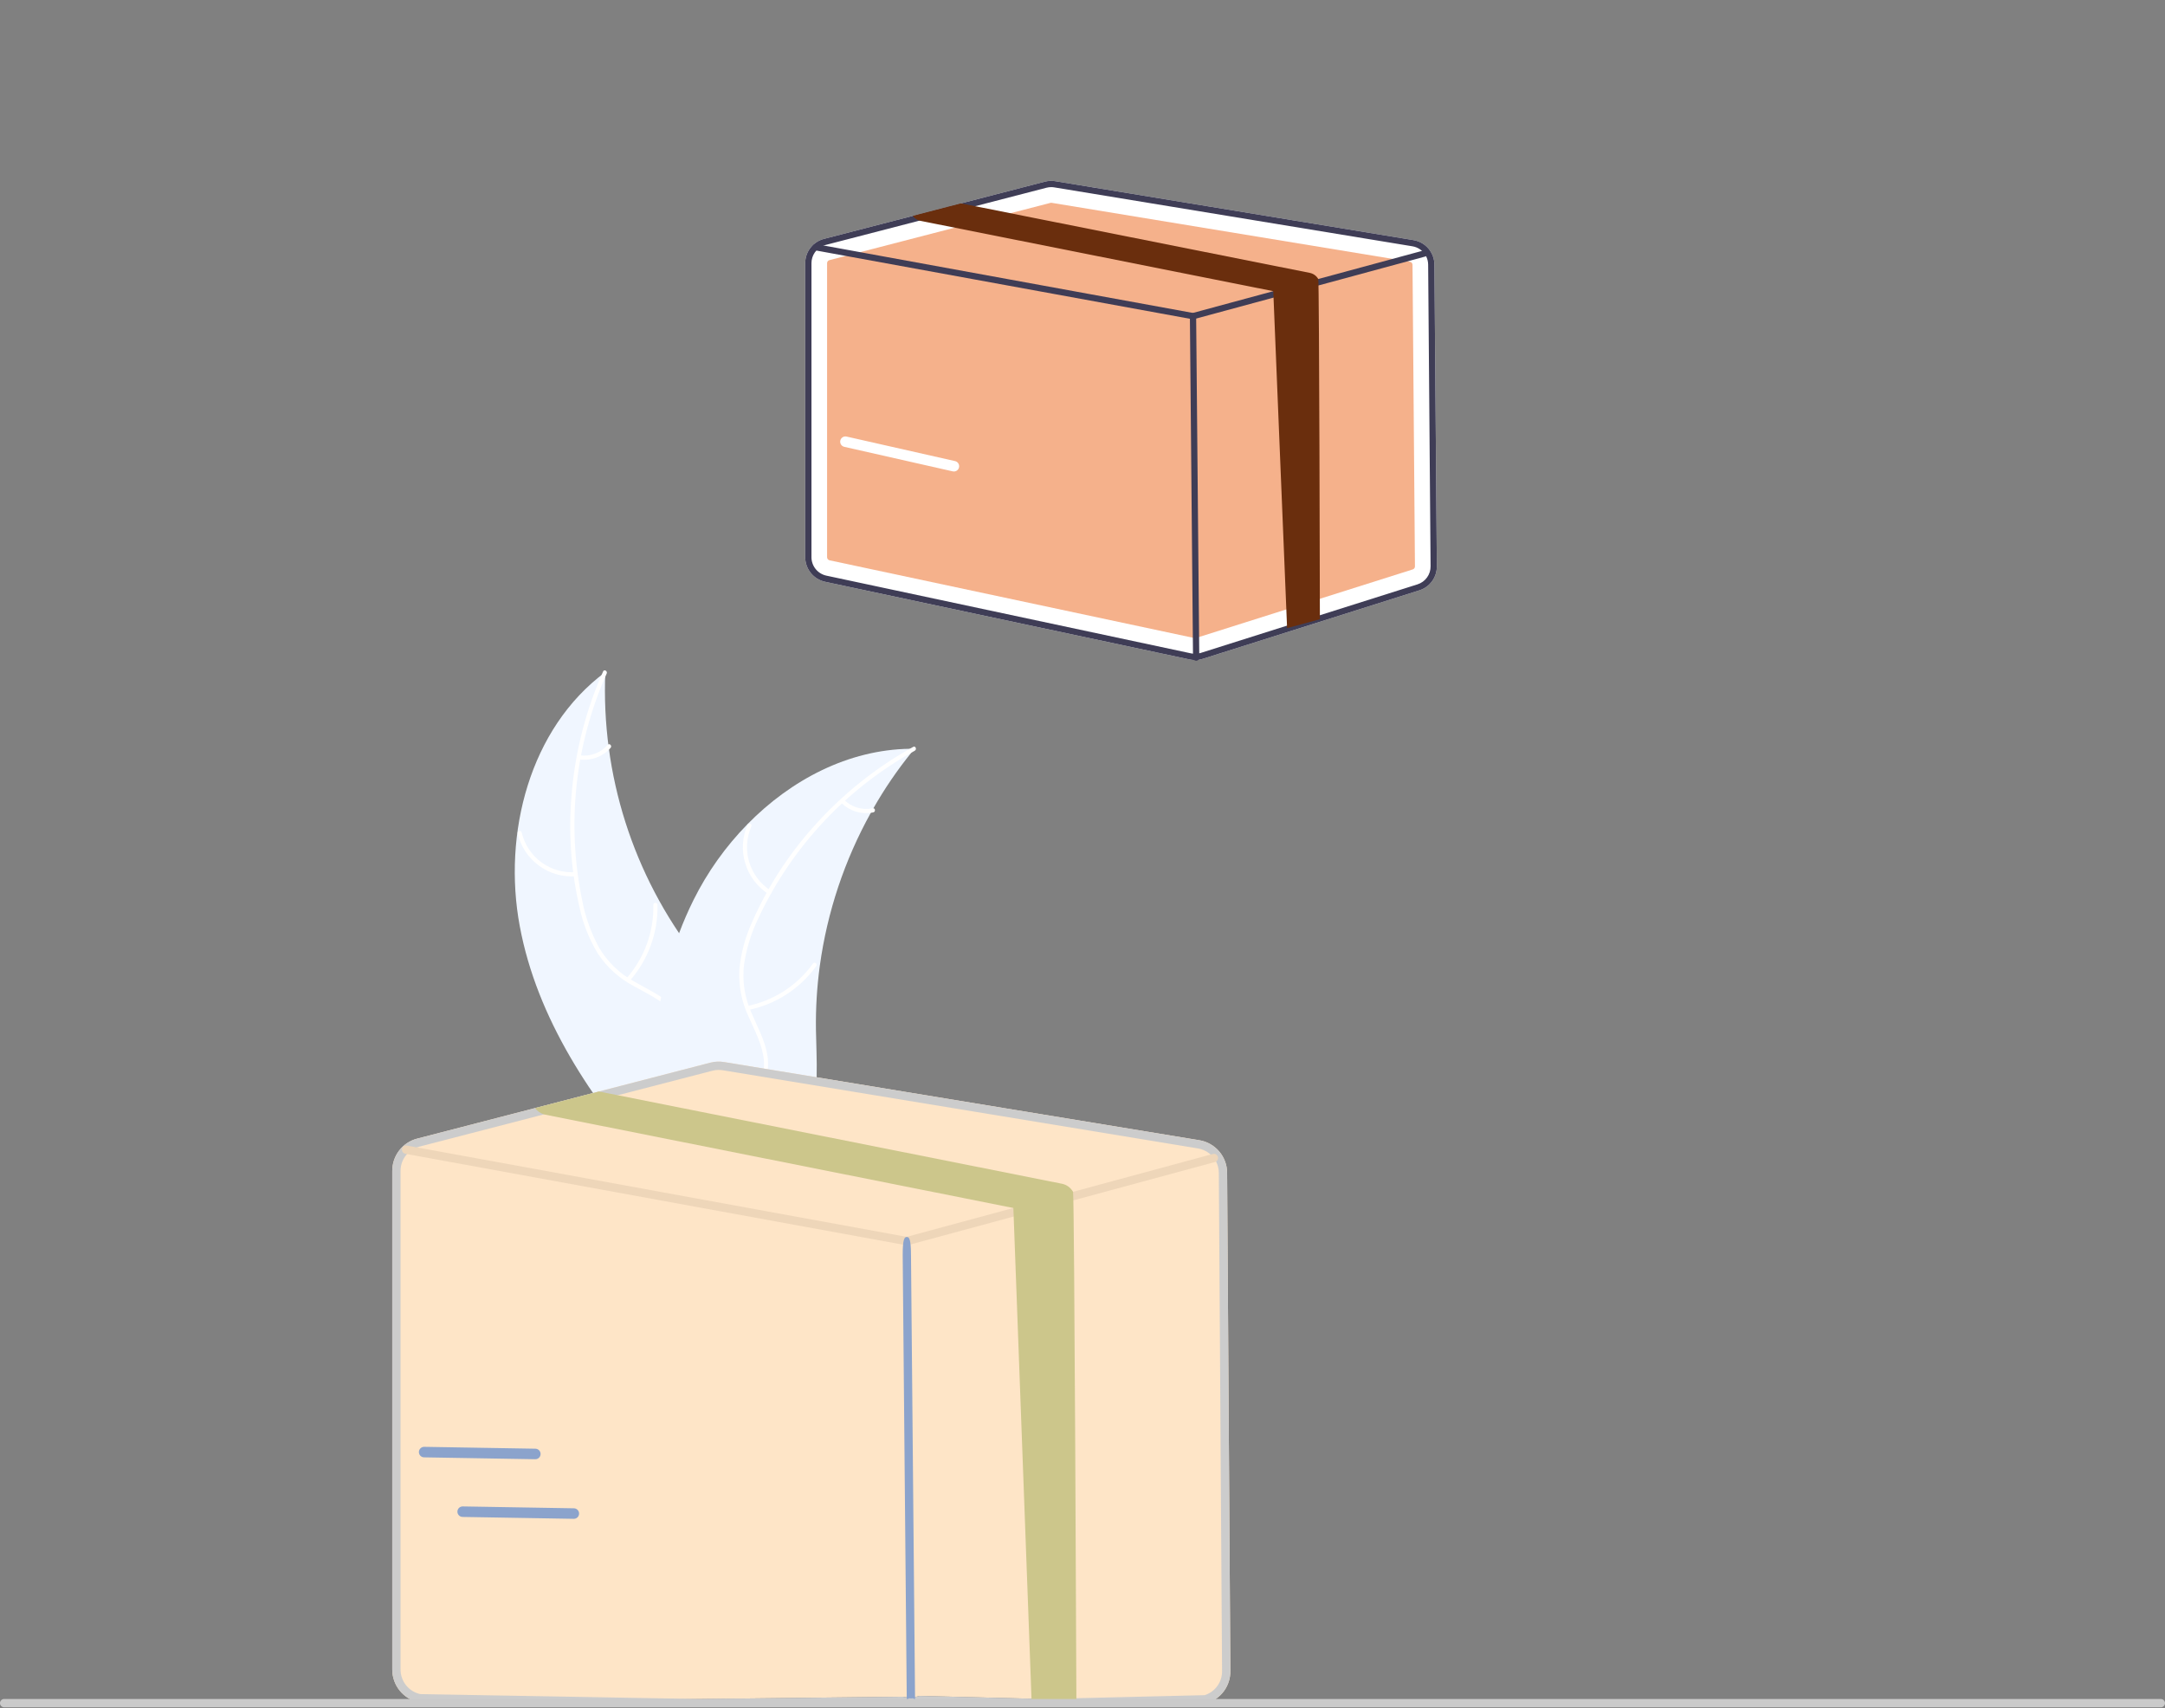 <svg width="199" height="157" viewBox="0 0 199 157" fill="none" xmlns="http://www.w3.org/2000/svg">
<rect x="0" y="0" width="199" height="157" fill="#808080" stroke="none"/>
<g clip-path="url(#clip0_1265_3313)">
<path d="M47.776 85.123C46.188 76.61 48.689 66.924 55.639 61.77C55.245 71.181 58.187 80.427 63.944 87.874C66.175 90.738 68.954 93.691 68.868 97.322C68.814 99.582 67.594 101.687 65.986 103.272C64.378 104.858 62.398 106.002 60.441 107.127L60.136 107.602C54.4 101.121 49.365 93.637 47.776 85.123Z" fill="#F0F6FF"/>
<path d="M55.764 61.901C52.845 68.446 52.058 75.746 53.517 82.764C53.804 84.281 54.328 85.743 55.069 87.096C55.834 88.39 56.931 89.456 58.247 90.183C59.46 90.885 60.781 91.462 61.803 92.447C62.318 92.959 62.719 93.574 62.981 94.252C63.242 94.931 63.357 95.656 63.319 96.382C63.27 98.194 62.574 99.88 61.836 101.505C61.017 103.309 60.138 105.17 60.191 107.198C60.198 107.444 59.816 107.439 59.81 107.194C59.718 103.665 62.265 100.831 62.833 97.445C63.097 95.865 62.888 94.195 61.779 92.97C60.809 91.899 59.447 91.303 58.213 90.603C56.919 89.913 55.814 88.917 54.994 87.7C54.186 86.389 53.606 84.951 53.28 83.445C52.492 80.067 52.24 76.586 52.532 73.13C52.843 69.183 53.825 65.319 55.438 61.704C55.537 61.481 55.864 61.678 55.764 61.901Z" fill="white"/>
<path d="M52.914 80.532C51.705 80.618 50.505 80.269 49.529 79.55C48.553 78.832 47.863 77.788 47.584 76.607C47.528 76.368 47.897 76.27 47.952 76.51C48.211 77.61 48.853 78.582 49.763 79.249C50.674 79.917 51.793 80.237 52.918 80.15C53.163 80.132 53.157 80.514 52.914 80.532Z" fill="white"/>
<path d="M57.586 89.908C59.227 88.049 60.108 85.639 60.054 83.158C60.048 82.912 60.43 82.917 60.435 83.162C60.487 85.744 59.565 88.25 57.852 90.18C57.689 90.364 57.423 90.091 57.586 89.908Z" fill="white"/>
<path d="M53.29 69.42C53.765 69.485 54.248 69.43 54.696 69.262C55.145 69.093 55.544 68.816 55.859 68.454C56.02 68.268 56.286 68.542 56.126 68.727C55.776 69.125 55.334 69.431 54.84 69.618C54.344 69.805 53.811 69.868 53.286 69.802C53.236 69.8 53.189 69.779 53.154 69.743C53.119 69.707 53.099 69.659 53.098 69.609C53.098 69.558 53.119 69.51 53.155 69.475C53.191 69.44 53.24 69.42 53.29 69.42Z" fill="white"/>
<path d="M84.058 68.812C83.961 68.931 83.863 69.05 83.767 69.172C82.469 70.778 81.303 72.487 80.281 74.281C80.2 74.419 80.12 74.559 80.043 74.699C77.627 79.049 76.038 83.811 75.358 88.742C75.089 90.704 74.969 92.684 75 94.665C75.043 97.4 75.307 100.362 74.47 102.878C74.386 103.141 74.285 103.399 74.169 103.65L60.736 107.937C60.701 107.931 60.666 107.929 60.63 107.923L60.102 108.119C60.093 108.017 60.086 107.911 60.078 107.809C60.072 107.75 60.07 107.69 60.065 107.63C60.062 107.591 60.06 107.551 60.055 107.515C60.054 107.502 60.053 107.489 60.053 107.478C60.049 107.443 60.048 107.409 60.045 107.376C60.005 106.784 59.968 106.19 59.937 105.595C59.936 105.592 59.936 105.592 59.938 105.588C59.708 101.053 59.853 96.459 60.69 92.033C60.715 91.9 60.739 91.763 60.771 91.628C61.159 89.635 61.709 87.677 62.416 85.774C62.806 84.734 63.249 83.713 63.743 82.717C65.022 80.146 66.698 77.793 68.708 75.743C72.715 71.658 77.983 68.901 83.626 68.815C83.771 68.813 83.912 68.811 84.058 68.812Z" fill="#F0F6FF"/>
<path d="M84.084 68.993C77.819 72.458 72.802 77.813 69.748 84.296C69.066 85.68 68.605 87.163 68.384 88.691C68.217 90.186 68.452 91.698 69.066 93.071C69.612 94.363 70.32 95.621 70.544 97.024C70.647 97.743 70.598 98.477 70.399 99.176C70.2 99.875 69.856 100.524 69.388 101.08C68.26 102.497 66.692 103.423 65.126 104.276C63.387 105.223 61.567 106.178 60.39 107.83C60.247 108.03 59.946 107.797 60.088 107.597C62.136 104.723 65.873 103.996 68.362 101.635C69.523 100.533 70.36 99.074 70.21 97.427C70.08 95.987 69.35 94.69 68.786 93.386C68.168 92.056 67.884 90.594 67.96 89.128C68.103 87.594 68.505 86.096 69.15 84.697C70.552 81.525 72.442 78.593 74.753 76.009C77.374 73.046 80.481 70.553 83.941 68.639C84.155 68.521 84.297 68.875 84.084 68.993Z" fill="white"/>
<path d="M70.608 82.15C69.592 81.489 68.843 80.488 68.496 79.325C68.148 78.162 68.225 76.914 68.712 75.802C68.811 75.578 69.164 75.722 69.065 75.946C68.609 76.981 68.538 78.144 68.864 79.226C69.19 80.308 69.891 81.238 70.841 81.848C71.047 81.981 70.814 82.282 70.608 82.15Z" fill="white"/>
<path d="M68.701 92.453C71.128 91.958 73.281 90.566 74.728 88.552C74.872 88.353 75.173 88.586 75.03 88.785C73.52 90.878 71.277 92.322 68.749 92.831C68.508 92.88 68.461 92.501 68.701 92.453Z" fill="white"/>
<path d="M77.586 73.504C77.926 73.842 78.344 74.09 78.804 74.226C79.263 74.362 79.749 74.381 80.218 74.282C80.458 74.231 80.505 74.609 80.267 74.661C79.748 74.767 79.212 74.745 78.704 74.596C78.196 74.448 77.732 74.176 77.353 73.806C77.314 73.775 77.289 73.729 77.283 73.68C77.276 73.63 77.289 73.579 77.318 73.539C77.349 73.499 77.395 73.473 77.445 73.466C77.495 73.46 77.546 73.474 77.586 73.504Z" fill="white"/>
<path d="M105.158 22.257C105.203 22.455 105.232 22.656 105.246 22.859L120.995 31.959L124.823 29.752L128.904 35.103L122.507 39.67C121.99 40.039 121.367 40.23 120.733 40.215C120.098 40.2 119.486 39.978 118.988 39.585L102.747 26.752C102.014 27.024 101.216 27.066 100.459 26.872C99.701 26.678 99.021 26.258 98.508 25.668C97.995 25.077 97.674 24.344 97.587 23.566C97.499 22.788 97.651 22.002 98.021 21.313C98.391 20.623 98.961 20.063 99.657 19.706C100.352 19.349 101.14 19.213 101.915 19.315C102.69 19.418 103.415 19.754 103.994 20.28C104.574 20.805 104.98 21.495 105.158 22.257Z" fill="#FFB6B6"/>
<path d="M112.793 107.781C112.789 107.06 112.53 106.365 112.062 105.817C111.594 105.27 110.948 104.906 110.238 104.79L66.552 97.605C66.133 97.536 65.705 97.555 65.294 97.661L55.056 100.313L49.181 101.836L38.341 104.643C37.686 104.813 37.107 105.196 36.693 105.732C36.279 106.267 36.055 106.925 36.055 107.602V153.451C36.058 154.15 36.299 154.827 36.738 155.37C37.178 155.914 37.788 156.291 38.471 156.439L82.967 155.934C83.176 155.979 83.389 156.001 83.603 156C83.914 156.001 84.224 155.954 84.521 155.86L110.957 156.519C111.581 156.324 112.126 155.933 112.51 155.404C112.895 154.874 113.098 154.235 113.091 153.58L112.793 107.781Z" fill="#FEE5C7"/>
<path d="M112.793 107.781C112.789 107.06 112.53 106.365 112.062 105.817C111.594 105.27 110.948 104.906 110.238 104.79L66.552 97.605C66.133 97.536 65.705 97.555 65.294 97.661L55.056 100.313L49.181 101.836L38.341 104.643C37.686 104.813 37.107 105.196 36.693 105.732C36.279 106.267 36.055 106.925 36.055 107.602V153.451C36.058 154.15 36.299 154.827 36.738 155.37C37.178 155.914 37.788 156.291 38.471 156.439L82.967 155.934C83.176 155.979 83.389 156.001 83.603 156C83.914 156.001 84.224 155.954 84.521 155.86L110.957 156.519C111.581 156.324 112.126 155.933 112.51 155.404C112.895 154.874 113.098 154.235 113.091 153.58L112.793 107.781ZM110.729 155.791L84.292 156.421C83.915 156.538 83.514 156.558 83.127 156.477L38.628 155.693C38.117 155.581 37.659 155.298 37.33 154.891C37.001 154.483 36.82 153.975 36.818 153.451V107.602C36.818 107.133 36.962 106.675 37.23 106.29C37.498 105.905 37.878 105.612 38.318 105.45C38.388 105.424 38.459 105.402 38.532 105.384L50 102.414L56.782 100.657L65.484 98.403C65.671 98.353 65.863 98.328 66.056 98.329C66.181 98.329 66.305 98.339 66.428 98.359L110.113 105.544C110.465 105.602 110.798 105.741 111.087 105.95C111.375 106.159 111.611 106.433 111.776 106.749C111.941 107.07 112.028 107.425 112.031 107.786L112.328 153.585C112.334 154.076 112.181 154.556 111.893 154.953C111.605 155.35 111.196 155.644 110.729 155.791Z" fill="#CCCCCC"/>
<path d="M111.776 106.749C111.746 106.769 111.714 106.783 111.679 106.793L98.83 110.272L94.83 111.354L83.453 114.434C83.42 114.442 83.387 114.446 83.353 114.446C83.331 114.446 83.308 114.444 83.285 114.441L37.41 106.064L37.257 106.036C37.158 106.017 37.07 105.96 37.013 105.877C36.955 105.793 36.933 105.69 36.952 105.591C36.97 105.491 37.026 105.403 37.109 105.345C37.193 105.287 37.295 105.265 37.395 105.282L38.318 105.45L83.338 113.672L93.144 111.018L98.629 109.533L111.28 106.107L111.481 106.054C111.568 106.031 111.66 106.039 111.741 106.078C111.823 106.116 111.888 106.181 111.926 106.263C111.936 106.282 111.944 106.303 111.949 106.324C111.97 106.404 111.964 106.489 111.933 106.565C111.902 106.642 111.847 106.707 111.776 106.749Z" fill="#EED6B9"/>
<path d="M83.736 156.09C83.526 156.09 83.356 155.921 83.354 157L82.973 115.356C82.971 113.857 83.14 113.684 83.351 113.682H83.354C83.563 113.682 83.734 113.851 83.736 115.349L84.117 156.993C84.119 155.915 83.95 156.088 83.739 156.09H83.736Z" fill="#8BA3CC"/>
<path d="M98.94 156.573L94.832 156.617L93.146 111.018L50.127 102.445C50.085 102.437 50.043 102.427 50.002 102.414C49.672 102.32 49.383 102.116 49.184 101.836L55.058 100.313L56.785 100.657L97.604 108.789C97.819 108.832 98.022 108.92 98.199 109.049C98.376 109.177 98.524 109.342 98.631 109.533C98.758 109.755 98.938 156.308 98.94 156.573Z" fill="#CCC68B"/>
<path d="M131.846 24.32C131.843 23.777 131.647 23.253 131.295 22.84C130.942 22.428 130.455 22.154 129.92 22.067L96.996 16.651C96.681 16.599 96.358 16.613 96.048 16.694L88.332 18.692L83.905 19.84L75.735 21.955C75.241 22.084 74.805 22.372 74.493 22.776C74.181 23.179 74.012 23.675 74.012 24.186V51.213C74.014 51.74 74.196 52.25 74.527 52.659C74.858 53.069 75.318 53.353 75.832 53.465L109.367 60.611C109.525 60.645 109.686 60.662 109.847 60.661C110.081 60.662 110.315 60.626 110.538 60.556L130.462 54.254C130.933 54.107 131.343 53.812 131.633 53.413C131.922 53.014 132.076 52.532 132.07 52.038L131.846 24.32Z" fill="white"/>
<path d="M96.623 18.636C96.599 18.636 96.575 18.639 96.552 18.645L76.239 23.907C76.177 23.923 76.123 23.959 76.084 24.009C76.045 24.06 76.023 24.122 76.023 24.185V51.212C76.024 51.278 76.046 51.342 76.088 51.393C76.129 51.444 76.186 51.48 76.251 51.494L109.786 58.64C109.834 58.65 109.885 58.648 109.932 58.633L129.856 52.331C129.915 52.313 129.966 52.276 130.003 52.226C130.039 52.176 130.058 52.116 130.057 52.054L129.834 24.336C129.833 24.268 129.809 24.203 129.765 24.151C129.721 24.1 129.66 24.066 129.593 24.055L96.669 18.64C96.654 18.637 96.638 18.636 96.623 18.636Z" fill="#F5B18B"/>
<path d="M131.846 24.32C131.843 23.777 131.647 23.253 131.295 22.84C130.942 22.428 130.455 22.154 129.92 22.067L96.996 16.651C96.681 16.599 96.358 16.613 96.048 16.694L88.332 18.692L83.905 19.84L75.735 21.955C75.241 22.084 74.805 22.372 74.493 22.776C74.181 23.179 74.012 23.675 74.012 24.186V51.213C74.014 51.74 74.196 52.25 74.527 52.659C74.858 53.069 75.318 53.353 75.832 53.465L109.367 60.611C109.525 60.645 109.686 60.662 109.847 60.661C110.081 60.662 110.315 60.626 110.538 60.556L130.462 54.254C130.933 54.107 131.343 53.812 131.633 53.413C131.922 53.014 132.076 52.532 132.07 52.038L131.846 24.32ZM130.29 53.705L110.366 60.007C110.082 60.095 109.78 60.11 109.488 60.049L75.951 52.902C75.566 52.818 75.221 52.605 74.973 52.298C74.725 51.991 74.588 51.608 74.587 51.213V24.186C74.587 23.832 74.695 23.487 74.898 23.197C75.1 22.907 75.386 22.686 75.717 22.564C75.77 22.544 75.824 22.527 75.878 22.514L84.522 20.276L89.633 18.951L96.191 17.252C96.332 17.215 96.477 17.196 96.623 17.197C96.716 17.197 96.81 17.204 96.903 17.22L129.826 22.635C130.091 22.678 130.342 22.783 130.56 22.941C130.777 23.098 130.955 23.304 131.08 23.543C131.204 23.784 131.27 24.052 131.271 24.324L131.495 52.042C131.5 52.412 131.385 52.774 131.167 53.073C130.95 53.373 130.643 53.594 130.29 53.705Z" fill="#3F3D56"/>
<path d="M131.08 23.543C131.058 23.558 131.033 23.569 131.007 23.575L121.323 26.198L118.309 27.013L109.734 29.334C109.71 29.34 109.685 29.343 109.659 29.344C109.642 29.343 109.625 29.342 109.608 29.34L75.034 23.026L74.919 23.005C74.844 22.991 74.778 22.948 74.734 22.885C74.691 22.822 74.675 22.745 74.688 22.67C74.702 22.594 74.745 22.528 74.807 22.484C74.87 22.441 74.947 22.424 75.022 22.437L75.718 22.564L109.648 28.76L117.038 26.76L121.172 25.641L130.707 23.059L130.858 23.019C130.923 23.001 130.993 23.008 131.054 23.037C131.115 23.065 131.165 23.115 131.193 23.176C131.201 23.191 131.207 23.206 131.211 23.222C131.226 23.282 131.222 23.346 131.199 23.404C131.175 23.462 131.134 23.511 131.08 23.543Z" fill="#3F3D56"/>
<path d="M109.946 60.729C109.87 60.729 109.798 60.699 109.744 60.645C109.69 60.592 109.659 60.519 109.659 60.443L109.371 29.059C109.37 28.982 109.4 28.909 109.453 28.854C109.507 28.8 109.58 28.769 109.656 28.768H109.659C109.734 28.768 109.807 28.798 109.861 28.852C109.915 28.905 109.945 28.977 109.946 29.053L110.234 60.438C110.234 60.514 110.205 60.588 110.151 60.642C110.098 60.697 110.025 60.728 109.949 60.729H109.946Z" fill="#3F3D56"/>
<path d="M121.32 56.91L118.306 57.726L117.035 26.76L84.613 20.299C84.582 20.293 84.55 20.285 84.519 20.276C84.27 20.204 84.053 20.051 83.902 19.84L88.329 18.692L89.631 18.951L120.395 25.08C120.556 25.112 120.709 25.179 120.843 25.276C120.977 25.372 121.088 25.497 121.169 25.641C121.265 25.808 121.318 56.711 121.32 56.91Z" fill="#6A2E0D"/>
<path d="M198.616 156.909H0.382C0.28 156.908 0.183 156.868 0.112 156.796C0.04 156.724 0 156.627 0 156.525C0 156.424 0.04 156.326 0.112 156.254C0.183 156.182 0.28 156.142 0.382 156.142H198.616C198.717 156.142 198.815 156.182 198.887 156.254C198.959 156.326 198.999 156.423 198.999 156.525C198.999 156.627 198.959 156.724 198.887 156.796C198.815 156.868 198.717 156.909 198.616 156.909Z" fill="#CACACA"/>
<path d="M87.68 43.332C87.644 43.332 87.609 43.328 87.574 43.32L77.602 41.065C77.478 41.036 77.369 40.959 77.301 40.851C77.233 40.743 77.21 40.612 77.238 40.487C77.266 40.362 77.343 40.253 77.451 40.185C77.559 40.116 77.69 40.094 77.815 40.122L87.786 42.377C87.902 42.403 88.004 42.471 88.073 42.568C88.141 42.665 88.172 42.783 88.159 42.902C88.146 43.02 88.09 43.129 88.002 43.208C87.913 43.288 87.799 43.331 87.68 43.332Z" fill="white"/>
<path d="M49.305 134.098C49.27 134.105 49.234 134.108 49.198 134.108L38.977 133.935C38.85 133.933 38.728 133.88 38.639 133.788C38.55 133.696 38.502 133.572 38.504 133.444C38.506 133.316 38.559 133.194 38.651 133.105C38.742 133.016 38.866 132.967 38.993 132.969L49.214 133.141C49.333 133.143 49.447 133.189 49.534 133.27C49.621 133.35 49.675 133.46 49.687 133.579C49.698 133.697 49.665 133.815 49.595 133.911C49.524 134.007 49.421 134.073 49.305 134.098Z" fill="#8BA3CC"/>
<path d="M52.844 139.575C52.809 139.582 52.773 139.585 52.737 139.585L42.517 139.412C42.389 139.41 42.267 139.357 42.178 139.265C42.09 139.173 42.041 139.049 42.043 138.921C42.045 138.793 42.098 138.671 42.19 138.582C42.281 138.493 42.405 138.444 42.532 138.446L52.753 138.618C52.872 138.62 52.986 138.666 53.073 138.747C53.16 138.827 53.214 138.938 53.226 139.056C53.237 139.174 53.204 139.293 53.134 139.388C53.063 139.484 52.96 139.55 52.844 139.575Z" fill="#8BA3CC"/>
</g>
<defs>
<clipPath id="clip0_1265_3313">
<rect width="199" height="157" fill="white"/>
</clipPath>
</defs>
</svg>
